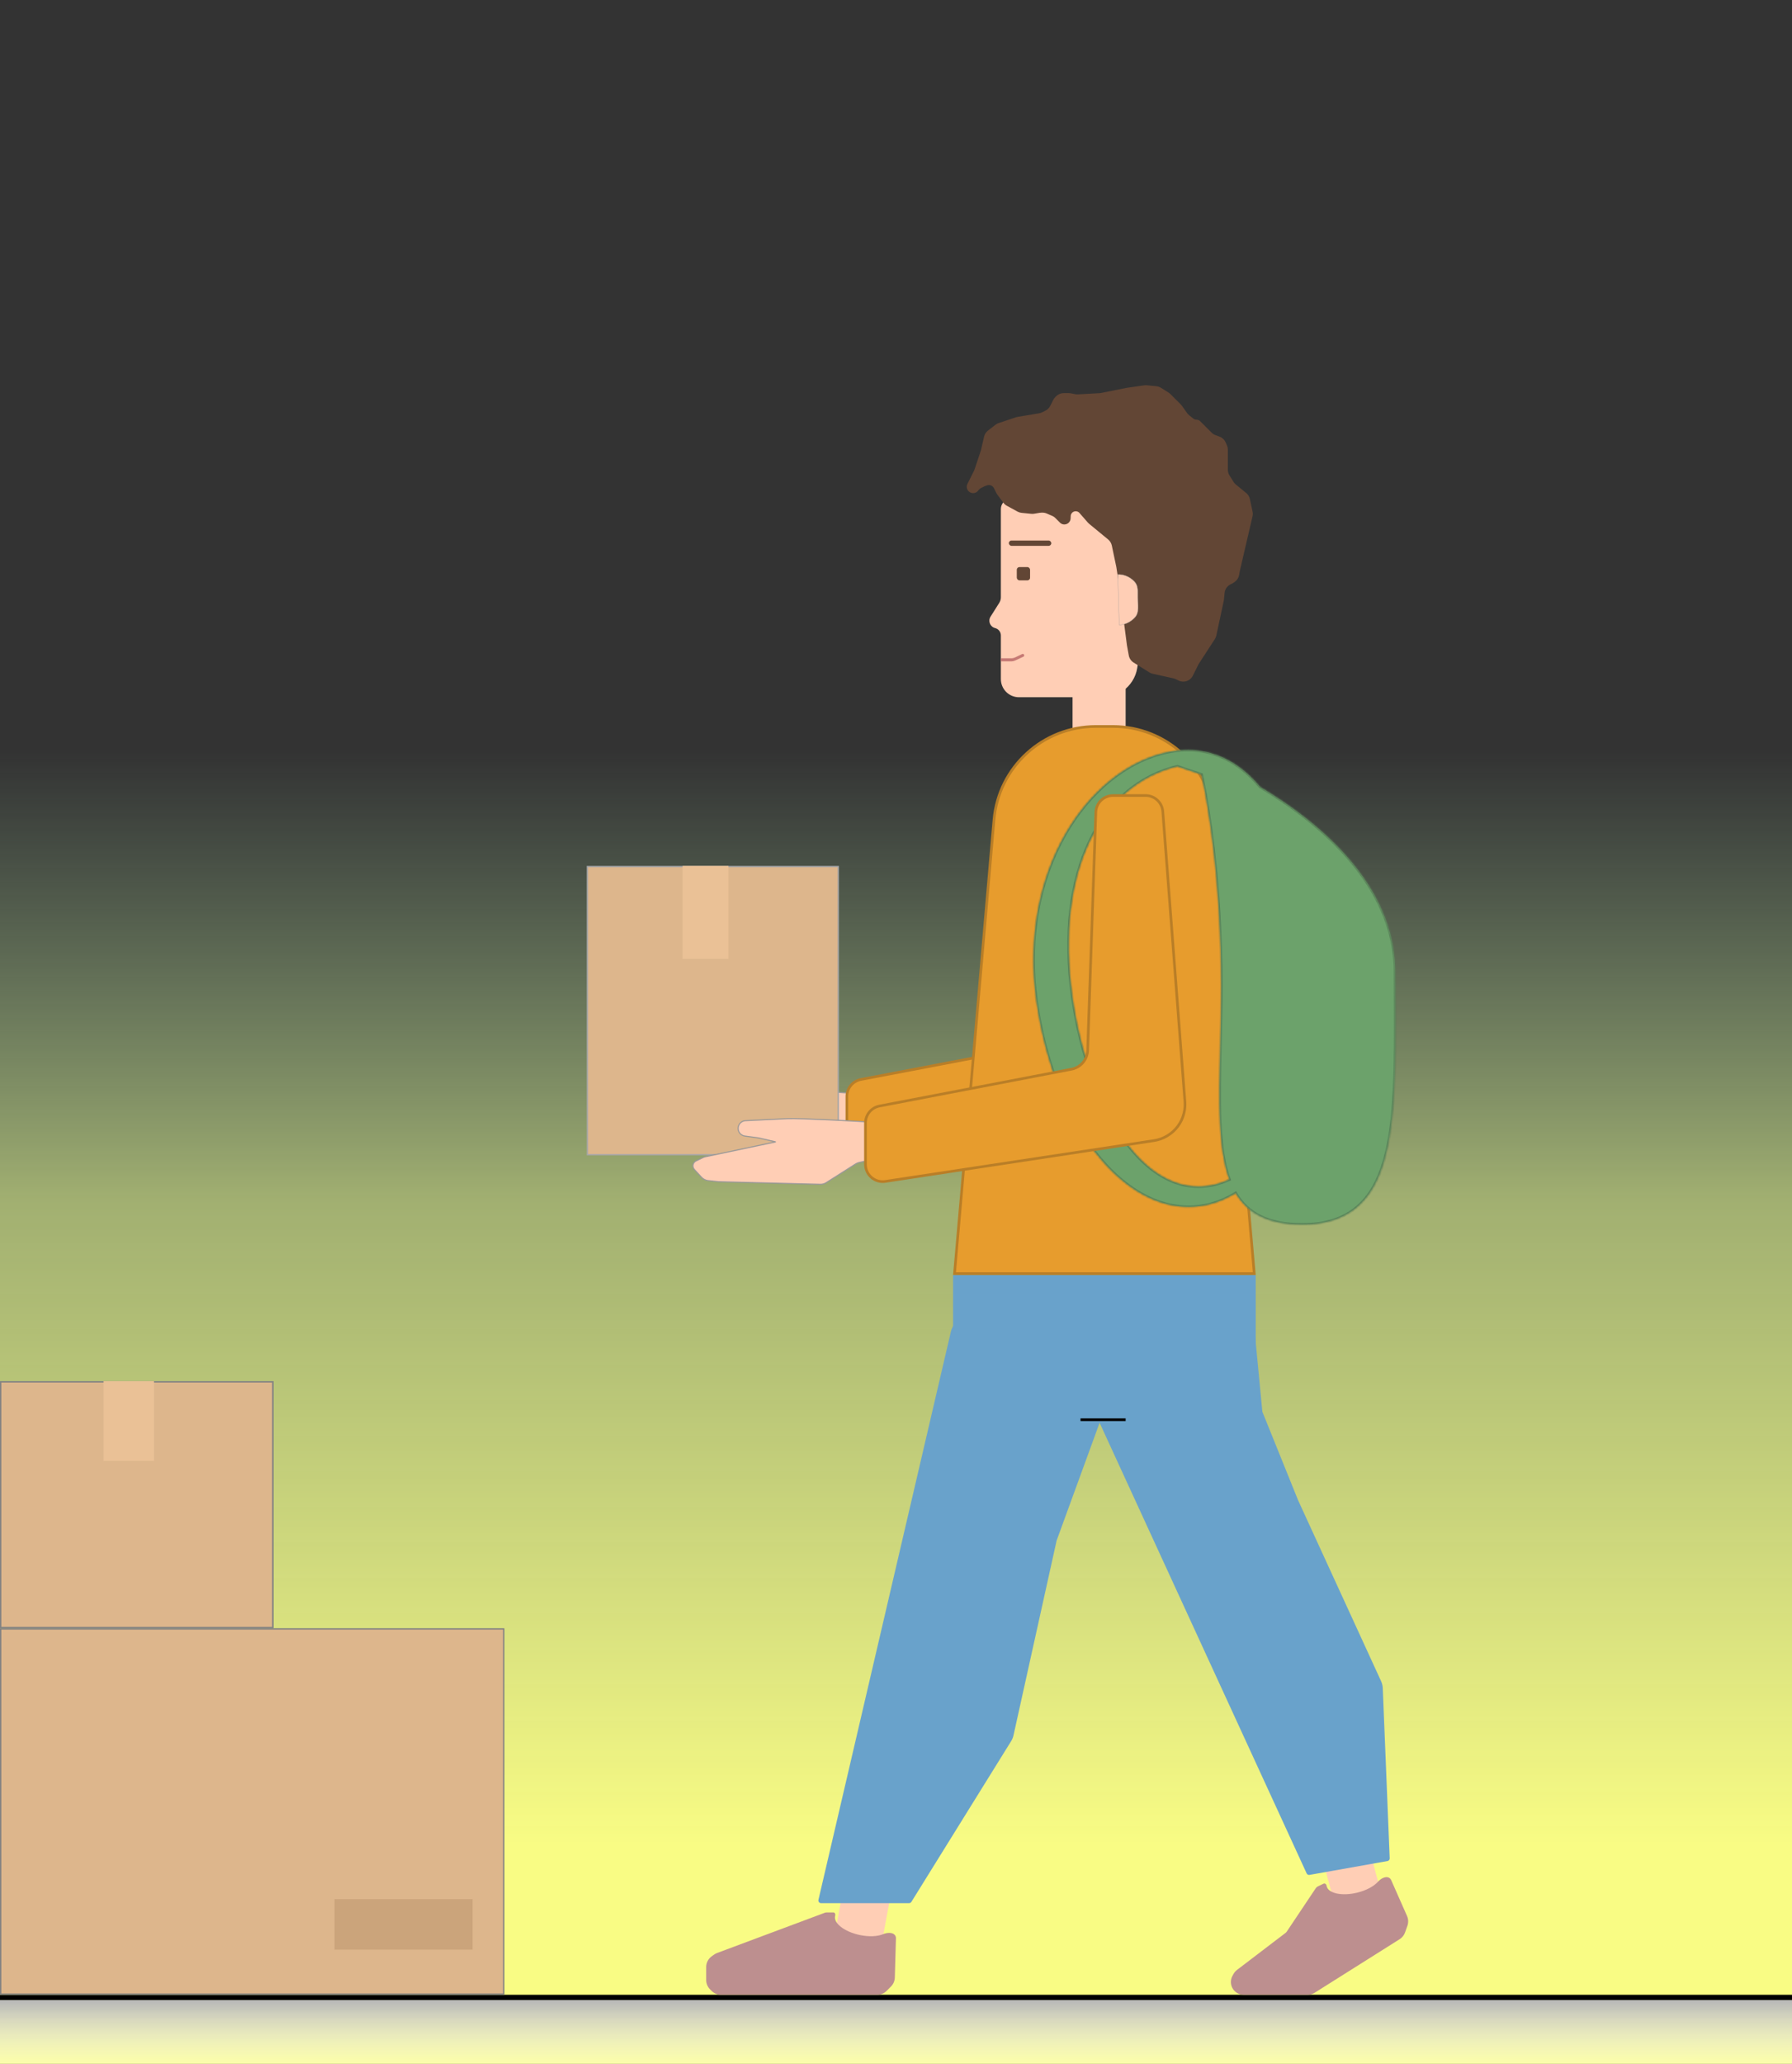 <svg width="675" height="777" viewBox="0 0 675 777" fill="none" xmlns="http://www.w3.org/2000/svg">
<rect x="0" y="0" width="675" height="777" fill="#333333" stroke="none"/>
<path d="M0 283H675V777H0V283Z" fill="url(#paint0_linear_218_135)"/>
<rect y="751" width="675" height="2" fill="black"/>
<rect y="753" width="675" height="24" fill="url(#paint1_linear_218_135)"/>
<rect x="0.25" y="613.25" width="189.5" height="137.5" fill="#DDB68C" stroke="#828282" stroke-width="0.5"/>
<rect x="0.25" y="520.25" width="102.5" height="92.5" fill="#DDB68C" stroke="#828282" stroke-width="0.5"/>
<rect x="0.25" y="520.25" width="102.5" height="92.5" fill="#DDB68C" stroke="#828282" stroke-width="0.5"/>
<rect x="39" y="520" width="19" height="30" fill="#EAC196"/>
<rect x="126" y="734" width="19" height="52" transform="rotate(-90 126 734)" fill="#CBA47B"/>
<rect x="317.832" y="710" width="18" height="21" transform="rotate(10.513 317.832 710)" fill="#FFCEB5"/>
<path fill-rule="evenodd" clip-rule="evenodd" d="M337.025 728.457C336.106 727.407 334.036 727.6 332.752 728.148C330.629 729.057 327.316 729.243 323.766 728.481C318.096 727.264 313.97 724.088 314.549 721.388C314.564 721.323 314.58 721.258 314.6 721.194C314.741 720.726 314.554 720.138 314.079 720.02V720.02C314.027 720.006 313.973 720 313.918 720H311.361C311.122 720 310.885 720.043 310.662 720.126L270.119 735.269C269.708 735.422 269.319 735.629 268.962 735.884L268.094 736.504C266.78 737.443 266 738.958 266 740.573V743.5V745.429C266 746.755 266.527 748.027 267.464 748.964L268.036 749.535C268.973 750.473 270.245 751 271.571 751H330.429C331.755 751 333.027 750.473 333.964 749.535L335.594 747.905C336.497 747.003 337.02 745.789 337.057 744.513L337.479 729.72C337.493 729.257 337.33 728.806 337.025 728.457V728.457Z" fill="#BD8F8F"/>
<rect x="497.79" y="698.453" width="18" height="21" transform="rotate(-14.968 497.79 698.453)" fill="#FFCEB5"/>
<path fill-rule="evenodd" clip-rule="evenodd" d="M523.057 706.858C521.776 706.305 519.989 707.37 519.067 708.417C517.541 710.151 514.63 711.744 511.098 712.583C505.456 713.924 500.365 712.832 499.727 710.146C499.711 710.08 499.698 710.015 499.688 709.949C499.615 709.465 499.192 709.015 498.713 709.112V709.112C498.66 709.123 498.608 709.141 498.559 709.164L496.421 710.183C496.096 710.338 495.819 710.577 495.619 710.876L484.685 727.223C484.562 727.406 484.41 727.568 484.235 727.702L465.964 741.629C465.414 742.049 464.957 742.578 464.621 743.183L464.243 743.867C463.491 745.223 463.442 746.858 464.108 748.258C464.905 749.929 466.591 750.993 468.442 750.993L470.5 750.993L492.556 750.993C493.5 750.993 494.423 750.726 495.221 750.223L527.202 730.079C528.153 729.48 528.874 728.578 529.25 727.519L530.132 725.03C530.559 723.827 530.509 722.506 529.993 721.338L524.011 707.803C523.823 707.379 523.483 707.041 523.057 706.858V706.858Z" fill="#BD8F8F"/>
<path d="M358.173 501.334C359.138 497.195 363.54 494.864 367.507 496.392L414.582 514.527C418.145 515.9 419.951 519.874 418.641 523.46L398 580L381.758 653.335C381.587 654.106 381.287 654.843 380.87 655.514L343.293 716.027C343.111 716.321 342.79 716.5 342.444 716.5H309.26C308.616 716.5 308.14 715.9 308.286 715.273L358.173 501.334Z" fill="#69A2CB"/>
<path d="M409.628 525.735C407.918 522.016 409.75 517.631 413.596 516.232L463.503 498.089C467.805 496.525 472.426 499.443 472.863 504L475.5 531.5L488.97 564.841L520.221 632.937C520.602 633.766 520.816 634.661 520.854 635.572L523.464 699.627C523.485 700.127 523.133 700.565 522.64 700.653L493.261 705.865C492.813 705.945 492.367 705.712 492.177 705.298L409.628 525.735Z" fill="#69A2CB"/>
<rect width="17" height="1" transform="matrix(1 0 0 -1 407 535)" fill="black"/>
<rect x="359" y="480" width="114" height="44" fill="#69A2CB"/>
<path d="M271.795 410.917C276.591 410.68 282.388 410.398 287.777 410.143C291.993 409.944 316.616 411.211 320.82 411.593C321.62 411.665 322.402 411.721 323.151 411.753C324.946 411.831 326.604 412.904 327.208 414.596L328.767 418.961C329.58 421.234 328.208 423.704 325.849 424.216L314.618 426.653C314.157 426.753 313.717 426.934 313.319 427.187L302.226 434.246C301.555 434.673 300.772 434.89 299.977 434.87L261.697 433.901L257.745 433.478C256.775 433.375 255.877 432.921 255.219 432.202L252.552 429.289C252.319 429.034 252.155 428.724 252.075 428.389C251.854 427.463 252.306 426.508 253.161 426.092L255.798 424.809C256.092 424.667 256.402 424.56 256.721 424.493L283.197 418.901L276.697 417.401L271.556 416.704C270.538 416.566 269.669 415.902 269.268 414.957C268.479 413.096 269.776 411.017 271.795 410.917Z" fill="#FFCEB5" stroke="#999898" stroke-width="0.4"/>
<path d="M397.497 290.5H419.514C422.912 290.5 425.736 293.117 425.995 296.506L434.329 405.777C434.439 407.221 434.316 408.673 433.965 410.078L433.921 410.253C433.053 413.726 430.84 416.713 427.77 418.555L427.626 418.641C426.109 419.552 424.427 420.155 422.677 420.417L326.461 434.804C322.532 435.391 319 432.348 319 428.375V412.789C319 409.67 321.216 406.99 324.28 406.405L390.999 393.656C394.726 392.944 397.334 389.561 397.074 385.775L391.012 297.445C390.754 293.689 393.732 290.5 397.497 290.5Z" fill="#E79C2D" stroke="#B97E27"/>
<rect x="404" y="250" width="20" height="32" fill="#FFCEB5"/>
<path d="M377 195V191.691C377 189.23 379.202 187.352 381.632 187.741L413.364 192.818C414.106 192.937 414.8 193.263 415.366 193.758L418.068 196.122C418.354 196.373 418.604 196.663 418.808 196.985L421.549 201.291C421.846 201.759 422.044 202.283 422.128 202.83L428.692 245.497C428.896 246.824 428.893 248.175 428.684 249.502L428.371 251.481C427.815 255.004 425.796 258.172 422.856 260.193C420.689 261.683 418.092 262.5 415.462 262.5H383.828C382.017 262.5 380.281 261.781 379 260.5C377.719 259.219 377 257.483 377 255.672V239.232C377 237.92 376.107 236.777 374.834 236.459C372.945 235.986 372.071 233.805 373.111 232.158L376.382 226.979C376.786 226.339 377 225.599 377 224.843V195Z" fill="#FFCEB5"/>
<rect x="380" y="203.5" width="16" height="2" rx="1" fill="#624635"/>
<rect x="383" y="213.5" width="5" height="5" rx="1" fill="#624635"/>
<path d="M377 247.833H380.884C381.408 247.833 381.925 247.716 382.397 247.489L385.008 246.236C385.281 246.105 385.609 246.217 385.744 246.488V246.488C385.884 246.768 385.765 247.109 385.481 247.24L382.441 248.648C381.94 248.88 381.394 249 380.842 249H377V247.833Z" fill="#C67A75"/>
<path d="M403.265 195.206L403.312 194.253C403.39 192.708 405.198 191.915 406.386 192.905C406.462 192.968 406.533 193.037 406.597 193.111L409.785 196.754C409.928 196.918 410.084 197.069 410.252 197.208L417.418 203.109C418.118 203.686 418.602 204.484 418.789 205.372L420.5 213.5L421.5 220L424.5 243L425.184 246.761C425.385 247.868 426.044 248.84 426.999 249.437L432.918 253.136C433.303 253.377 433.727 253.55 434.17 253.649L442.019 255.393C442.339 255.464 442.648 255.574 442.94 255.72L443.922 256.211C445.898 257.199 448.301 256.398 449.289 254.422L451.5 250L457.597 240.619C457.864 240.21 458.052 239.755 458.155 239.278L461 226L461.281 223.194C461.417 221.828 462.244 220.628 463.472 220.014L464.177 219.661C464.392 219.554 464.597 219.428 464.789 219.284L465.218 218.962C466.041 218.344 466.594 217.434 466.763 216.419L467 215L471.798 194.37C471.931 193.797 471.936 193.202 471.813 192.626L470.794 187.87C470.604 186.983 470.118 186.187 469.415 185.613L465.51 182.417C465.172 182.141 464.882 181.811 464.651 181.441L463.108 178.973C462.711 178.337 462.5 177.602 462.5 176.853V173V169.321C462.5 168.779 462.39 168.243 462.177 167.745L461.673 166.57C461.243 165.567 460.422 164.783 459.401 164.4L457.811 163.804C457.277 163.604 456.791 163.291 456.387 162.887L455 161.5L452.074 158.574C451.707 158.207 451.208 158 450.688 158C450.243 158 449.811 157.848 449.463 157.57L447.933 156.347C447.646 156.117 447.391 155.848 447.177 155.548L445.192 152.769C445.064 152.59 444.922 152.422 444.766 152.266L440.822 148.322C440.608 148.108 440.37 147.919 440.114 147.759L437.292 145.995C436.771 145.669 436.182 145.468 435.57 145.407L431.983 145.048C431.662 145.016 431.339 145.023 431.019 145.069L424.5 146L414.779 147.944C414.593 147.981 414.405 148.005 414.216 148.016L406.008 148.472C405.671 148.491 405.332 148.466 405.001 148.4L403.388 148.078C403.13 148.026 402.867 148 402.604 148H400.657C399.596 148 398.579 148.421 397.828 149.172L397.459 149.541C397.155 149.845 396.902 150.196 396.71 150.581L395.596 152.807C395.209 153.582 394.582 154.209 393.807 154.596L392.538 155.231C392.181 155.409 391.8 155.533 391.407 155.599L383.31 156.948C383.104 156.983 382.9 157.033 382.702 157.099L376.15 159.283C375.72 159.427 375.317 159.642 374.959 159.921L372.122 162.127C371.396 162.692 370.887 163.489 370.68 164.385L369.5 169.5L367.09 176.73C367.03 176.91 366.958 177.085 366.873 177.254L364.409 182.182C364.146 182.709 364.086 183.314 364.241 183.882C364.759 185.785 367.228 186.278 368.439 184.722L368.643 184.458C368.878 184.157 369.177 183.911 369.519 183.74L370.751 183.124C370.917 183.042 371.088 182.971 371.264 182.912L371.831 182.723C372.265 182.578 372.735 182.578 373.169 182.723C373.701 182.9 374.141 183.282 374.392 183.784L375.339 185.677C375.446 185.892 375.572 186.097 375.716 186.289L377.978 189.305C378.322 189.763 378.76 190.142 379.263 190.416L383.289 192.612C383.758 192.868 384.274 193.027 384.806 193.081L388.47 193.447C388.822 193.482 389.177 193.471 389.526 193.412L391.673 193.054C391.891 193.018 392.111 193 392.331 193H392.679C393.221 193 393.757 193.11 394.255 193.323L396.386 194.237C396.792 194.411 397.16 194.66 397.472 194.972L399.252 196.752C400.694 198.194 403.163 197.243 403.265 195.206Z" fill="#624635"/>
<path d="M427.24 218.868C425.568 217.144 423.344 216.206 421.051 216.256L421.316 225.761L421.581 235.266C423.873 235.188 426.041 234.128 427.615 232.314C428.401 231.407 428.658 230.239 428.707 228.974C428.732 228.342 428.705 227.688 428.667 227.032C428.657 226.858 428.646 226.684 428.635 226.51C428.606 226.029 428.576 225.551 428.563 225.085C428.549 224.597 428.554 224.129 428.559 223.681C428.56 223.547 428.562 223.414 428.562 223.283C428.566 222.715 428.56 222.179 428.504 221.668C428.391 220.649 428.078 219.731 427.24 218.868Z" fill="#FFCEB5" stroke="#999898" stroke-width="0.1"/>
<path d="M412.756 273.5H419.244C439.214 273.5 455.869 288.77 457.599 308.665L472.455 479.5H359.545L374.401 308.665C376.131 288.77 392.786 273.5 412.756 273.5Z" fill="#E79C2D" stroke="#B97E27"/>
<mask id="path-27-inside-1_218_135" fill="white">
<path fill-rule="evenodd" clip-rule="evenodd" d="M452.627 291.566C452.322 291.466 452.018 291.366 451.714 291.266L451.714 291.266C448.92 290.347 446.17 289.442 443.5 288.5C414.62 295.417 397.325 328.133 403.893 375.113C410.178 420.067 434.291 457.172 463.081 444.08C458.795 432.347 459.186 415.056 459.663 393.938C459.827 386.717 460 379.047 460 371C460 332.16 455.22 303.99 452.627 291.566ZM465.443 449.154C462.209 451.15 458.777 452.613 455.173 453.476C426.292 460.393 397.31 426.164 390.44 377.024C383.57 327.884 409.619 290.417 438.5 283.5C452.766 280.083 465.054 284.76 474.666 296.29C496.481 309.249 525.5 332.738 525.5 366C525.5 369.807 525.516 373.554 525.532 377.232C525.734 425.04 525.886 461 490.5 461C477.596 461 469.934 456.791 465.443 449.154Z"/>
</mask>
<path fill-rule="evenodd" clip-rule="evenodd" d="M452.627 291.566C452.322 291.466 452.018 291.366 451.714 291.266L451.714 291.266C448.92 290.347 446.17 289.442 443.5 288.5C414.62 295.417 397.325 328.133 403.893 375.113C410.178 420.067 434.291 457.172 463.081 444.08C458.795 432.347 459.186 415.056 459.663 393.938C459.827 386.717 460 379.047 460 371C460 332.16 455.22 303.99 452.627 291.566ZM465.443 449.154C462.209 451.15 458.777 452.613 455.173 453.476C426.292 460.393 397.31 426.164 390.44 377.024C383.57 327.884 409.619 290.417 438.5 283.5C452.766 280.083 465.054 284.76 474.666 296.29C496.481 309.249 525.5 332.738 525.5 366C525.5 369.807 525.516 373.554 525.532 377.232C525.734 425.04 525.886 461 490.5 461C477.596 461 469.934 456.791 465.443 449.154Z" fill="#6CA26B"/>
<path d="M452.627 291.566L453.117 291.464L453.058 291.181L452.783 291.091L452.627 291.566ZM451.714 291.266L451.87 290.791L451.869 290.79L451.714 291.266ZM451.714 291.266L451.557 291.741L451.558 291.741L451.714 291.266ZM443.5 288.5L443.667 288.028L443.528 287.979L443.384 288.014L443.5 288.5ZM403.893 375.113L403.398 375.182L403.398 375.182L403.893 375.113ZM463.081 444.08L463.288 444.535L463.709 444.343L463.55 443.908L463.081 444.08ZM459.663 393.938L460.163 393.949L460.163 393.949L459.663 393.938ZM465.443 449.154L465.874 448.901L465.615 448.461L465.18 448.729L465.443 449.154ZM455.173 453.476L455.056 452.99L455.056 452.99L455.173 453.476ZM390.44 377.024L389.945 377.093L389.945 377.093L390.44 377.024ZM438.5 283.5L438.617 283.986L438.617 283.986L438.5 283.5ZM474.666 296.29L474.281 296.61L474.336 296.676L474.41 296.72L474.666 296.29ZM525.532 377.232L526.032 377.23L526.032 377.23L525.532 377.232ZM452.783 291.091C452.478 290.991 452.174 290.891 451.87 290.791L451.557 291.741C451.861 291.841 452.166 291.941 452.471 292.041L452.783 291.091ZM451.869 290.79L451.869 290.79L451.558 291.741L451.558 291.741L451.869 290.79ZM451.87 290.791C449.076 289.872 446.33 288.969 443.667 288.028L443.334 288.971C446.009 289.916 448.765 290.822 451.557 291.741L451.87 290.791ZM443.384 288.014C414.13 295.02 396.815 328.095 403.398 375.182L404.388 375.044C397.835 328.171 415.109 295.814 443.617 288.986L443.384 288.014ZM403.398 375.182C406.548 397.714 414.17 418.322 424.654 431.672C429.898 438.35 435.878 443.237 442.399 445.618C448.933 448.004 455.974 447.86 463.288 444.535L462.874 443.625C455.792 446.845 449.023 446.972 442.742 444.679C436.448 442.38 430.609 437.637 425.441 431.055C415.1 417.887 407.523 397.466 404.388 375.044L403.398 375.182ZM463.55 443.908C461.433 438.113 460.463 430.918 460.085 422.506C459.708 414.097 459.924 404.513 460.163 393.949L459.163 393.927C458.925 404.481 458.707 414.101 459.086 422.551C459.465 430.997 460.442 438.313 462.611 444.251L463.55 443.908ZM460.163 393.949C460.327 386.729 460.5 379.054 460.5 371H459.5C459.5 379.041 459.327 386.705 459.163 393.927L460.163 393.949ZM460.5 371C460.5 332.119 455.715 303.914 453.117 291.464L452.138 291.668C454.725 304.065 459.5 332.2 459.5 371H460.5ZM465.18 448.729C461.989 450.698 458.605 452.14 455.056 452.99L455.289 453.962C458.949 453.086 462.43 451.601 465.706 449.58L465.18 448.729ZM455.056 452.99C440.866 456.388 426.578 449.7 414.934 435.948C403.293 422.2 394.36 401.452 390.935 376.955L389.945 377.093C393.39 401.736 402.383 422.673 414.171 436.594C425.955 450.513 440.599 457.481 455.289 453.962L455.056 452.99ZM390.935 376.955C384.09 327.992 410.056 290.826 438.617 283.986L438.384 283.014C409.183 290.007 383.05 327.776 389.945 377.093L390.935 376.955ZM438.617 283.986C452.678 280.618 464.779 285.21 474.281 296.61L475.05 295.97C465.329 284.309 452.853 279.548 438.384 283.014L438.617 283.986ZM474.41 296.72C485.293 303.184 497.951 312.263 507.884 323.856C517.815 335.447 525 349.524 525 366H526C526 349.214 518.676 334.915 508.643 323.206C498.613 311.499 485.854 302.354 474.921 295.86L474.41 296.72ZM525 366C525 369.808 525.016 373.557 525.032 377.234L526.032 377.23C526.016 373.552 526 369.805 526 366H525ZM525.032 377.234C525.133 401.169 525.216 422.024 520.881 436.904C518.718 444.33 515.467 450.217 510.611 454.25C505.762 458.277 499.259 460.5 490.5 460.5V461.5C499.435 461.5 506.182 459.228 511.25 455.019C516.312 450.815 519.645 444.724 521.841 437.184C526.226 422.132 526.133 401.104 526.032 377.23L525.032 377.234ZM490.5 460.5C484.1 460.5 479.039 459.456 475.037 457.492C471.041 455.531 468.073 452.641 465.874 448.901L465.012 449.408C467.303 453.304 470.412 456.337 474.596 458.39C478.774 460.44 483.996 461.5 490.5 461.5V460.5Z" fill="#557B55" mask="url(#path-27-inside-1_218_135)"/>
<rect x="221.25" y="326.25" width="94.5" height="108.5" fill="#DDB68C" stroke="#A6A6A6" stroke-width="0.5"/>
<rect x="257.116" y="326" width="17.273" height="35" fill="#EAC196"/>
<path d="M280.795 421.917C285.591 421.68 291.388 421.398 296.777 421.143C300.993 420.944 325.616 422.211 329.82 422.593C330.62 422.665 331.402 422.721 332.152 422.753C333.946 422.831 335.604 423.904 336.209 425.596L337.768 429.961C338.58 432.234 337.208 434.704 334.849 435.216L323.618 437.653C323.157 437.753 322.717 437.934 322.319 438.187L311.226 445.246C310.555 445.673 309.772 445.89 308.978 445.87L270.697 444.901L266.745 444.478C265.776 444.375 264.877 443.921 264.219 443.202L261.552 440.289C261.319 440.034 261.155 439.724 261.075 439.389C260.854 438.463 261.306 437.508 262.162 437.092L264.799 435.809C265.092 435.667 265.402 435.56 265.722 435.493L292.197 429.901L285.697 428.401L280.556 427.704C279.539 427.566 278.669 426.902 278.268 425.957C277.479 424.096 278.776 422.017 280.795 421.917Z" fill="#FFCEB5" stroke="#999898" stroke-width="0.4"/>
<path d="M419.264 299.5H431.514C434.912 299.5 437.736 302.117 437.995 305.506L446.329 414.777C446.439 416.221 446.316 417.673 445.965 419.078L445.921 419.253C445.053 422.726 442.84 425.713 439.77 427.555L439.612 427.649C438.104 428.555 436.432 429.156 434.693 429.42L333.475 444.784C329.542 445.381 326 442.336 326 438.357V422.786C326 419.668 328.214 416.989 331.277 416.402L403.607 402.542C407.046 401.884 409.571 398.933 409.691 395.434L412.768 305.777C412.888 302.276 415.761 299.5 419.264 299.5Z" fill="#E79C2D" stroke="#B97E27"/>
<defs>
<linearGradient id="paint0_linear_218_135" x1="337.5" y1="283" x2="337.5" y2="777" gradientUnits="userSpaceOnUse">
<stop stop-color="#ADE7AF" stop-opacity="0"/>
<stop offset="0.341" stop-color="#DEF493" stop-opacity="0.644"/>
<stop offset="0.833" stop-color="#F9FC84"/>
</linearGradient>
<linearGradient id="paint1_linear_218_135" x1="337.5" y1="753" x2="337.5" y2="777" gradientUnits="userSpaceOnUse">
<stop stop-color="#B7B7B7"/>
<stop offset="1" stop-color="white" stop-opacity="0.297"/>
<stop offset="1" stop-opacity="0"/>
</linearGradient>
</defs>
</svg>
